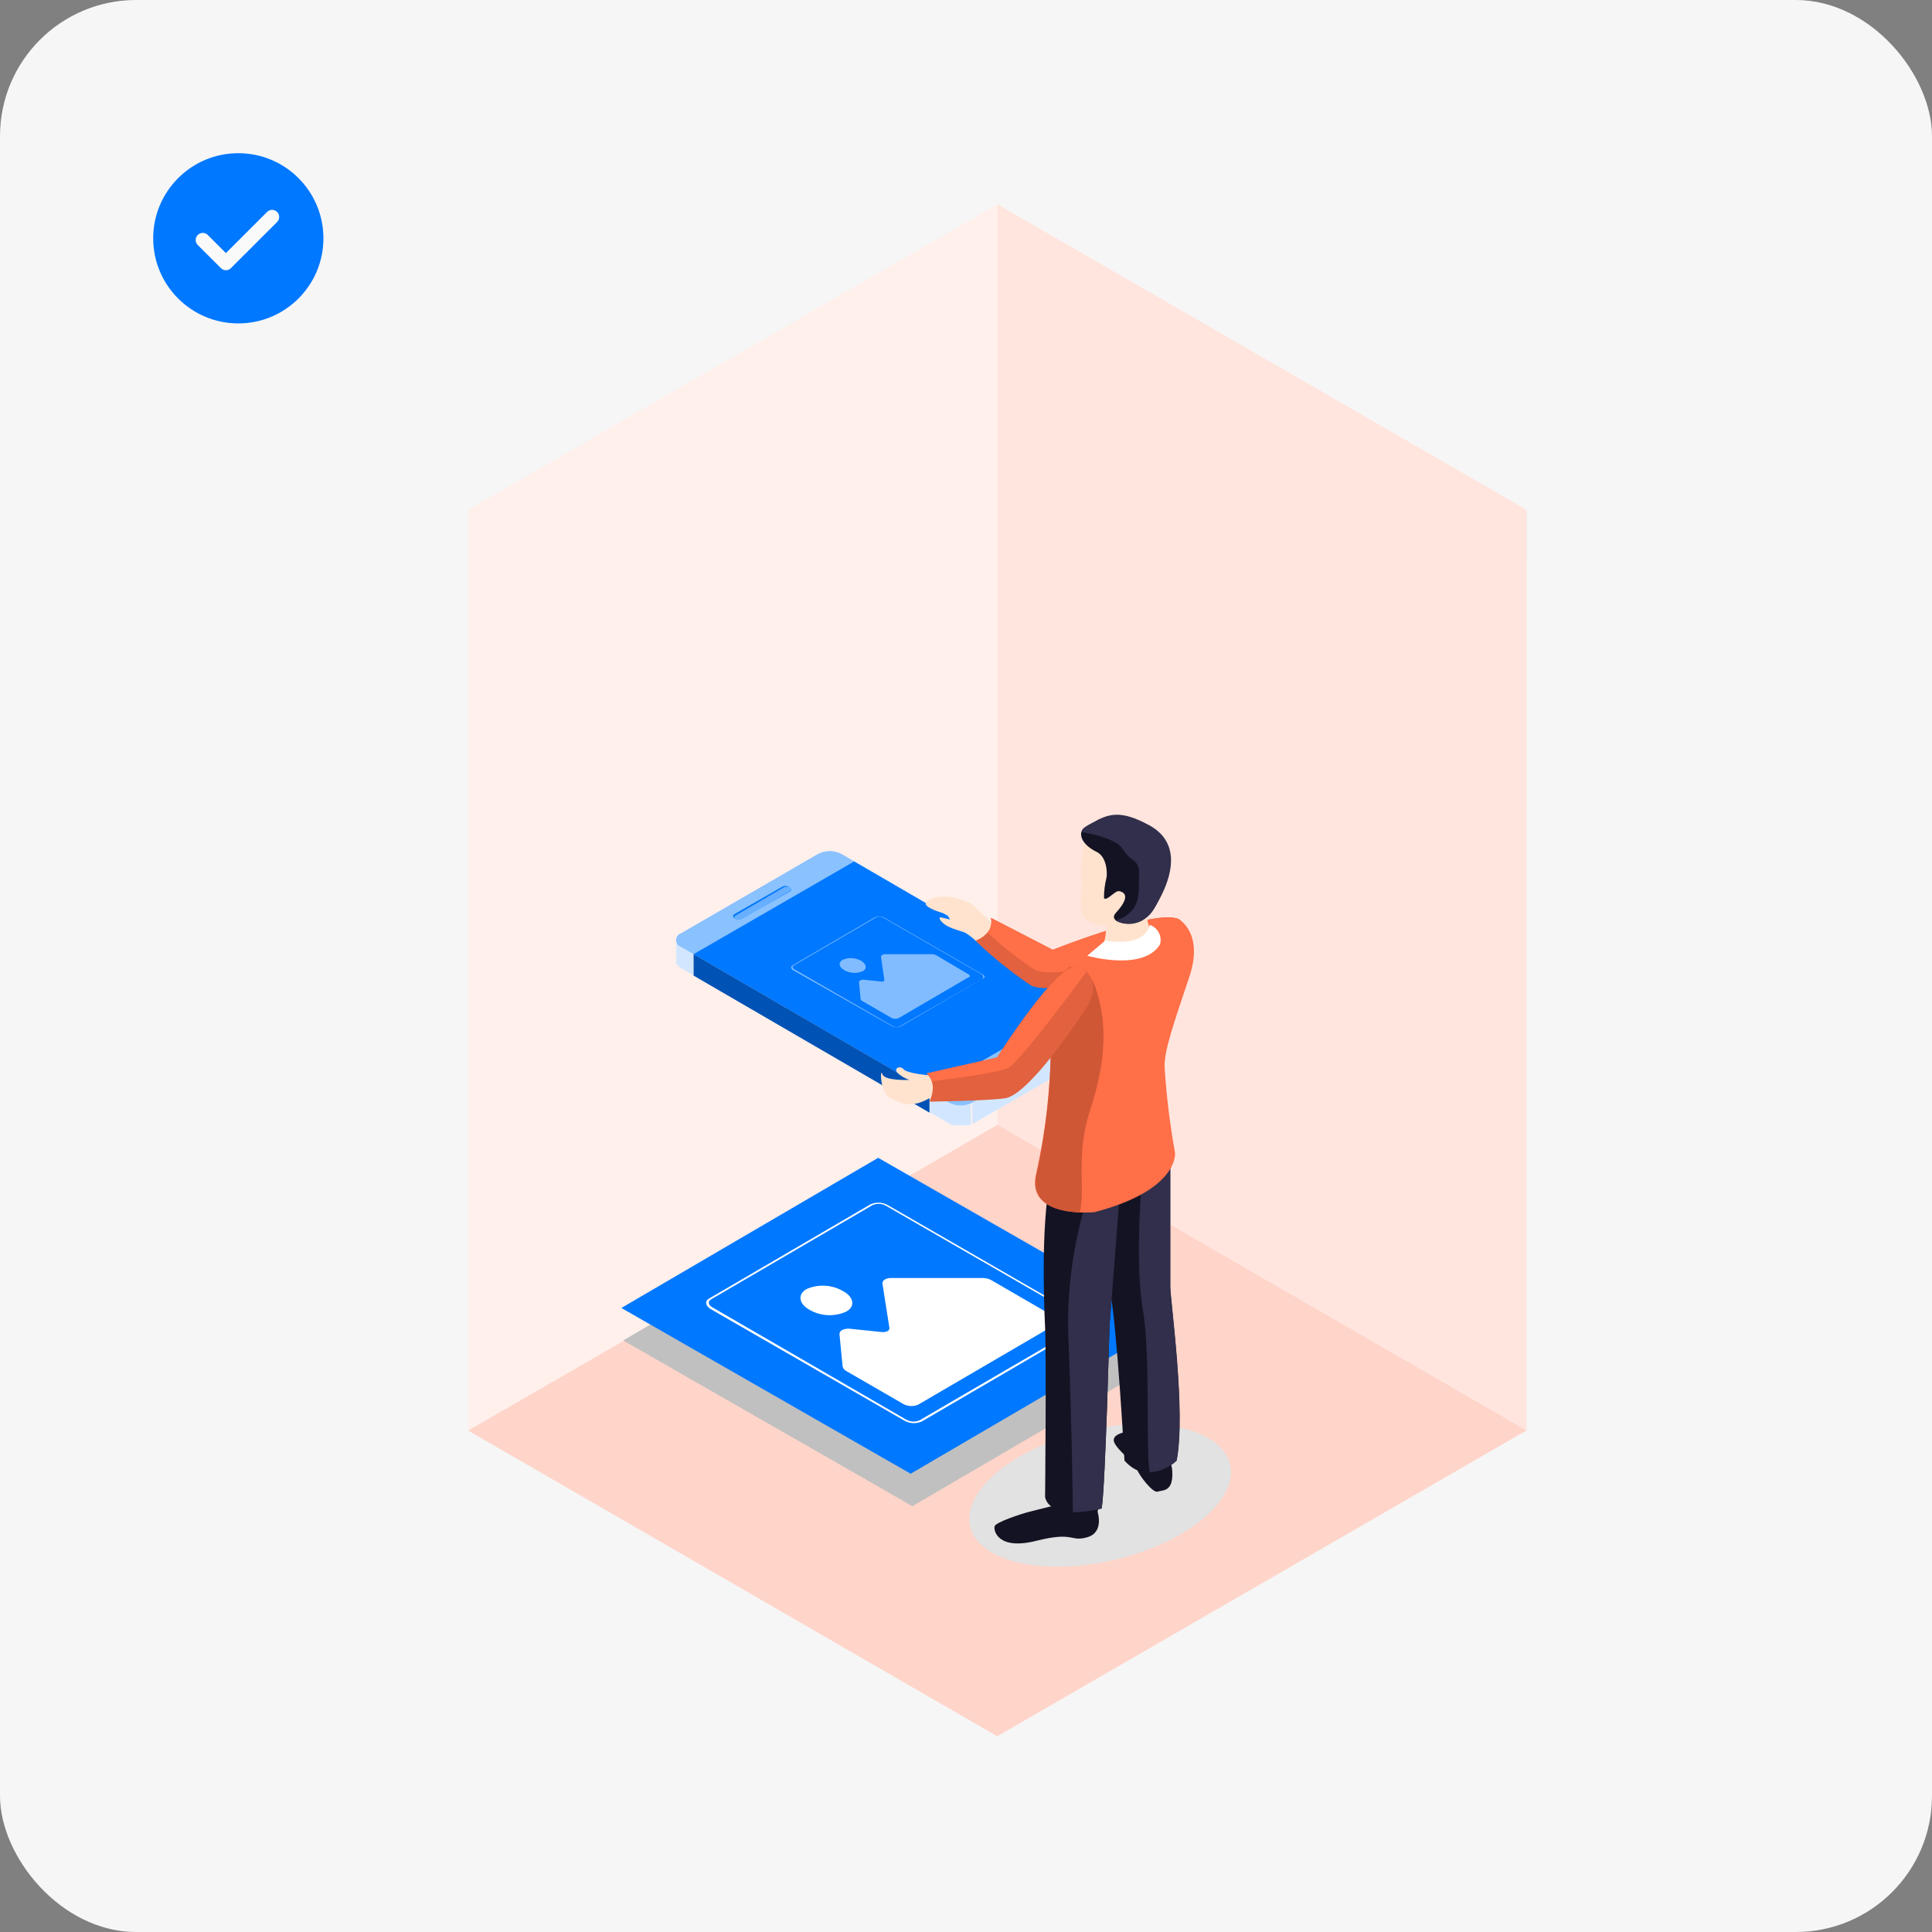 <svg width="100%" viewBox="0 0 227 227" fill="none" xmlns="http://www.w3.org/2000/svg">
<rect x="0" y="0" width="227" height="227" fill="#808080" stroke="none"/>
<rect width="227" height="227" rx="16" fill="#F6F6F6"/>
<g clip-path="url(#clip0)">
<path fill-rule="evenodd" clip-rule="evenodd" d="M55 168.081L117.205 132.137L179.373 168.056L117.168 204L55 168.081Z" fill="#FFD4C9"/>
<path fill-rule="evenodd" clip-rule="evenodd" d="M55 59.907L117.192 24V132.149L55 168.056V59.907Z" fill="#FFF0EC"/>
<path fill-rule="evenodd" clip-rule="evenodd" d="M179.373 168.056L117.192 132.149V24L179.385 59.907L179.373 168.056Z" fill="#FFE5DE"/>
<path d="M103.378 139.851L137.365 159.327L107.204 176.969L73.217 157.493L103.378 139.851Z" fill="#C0C0C0"/>
<path d="M79.452 110.461C79.442 110.526 79.442 110.591 79.452 110.656C79.476 110.721 79.509 110.783 79.549 110.84C79.596 110.903 79.649 110.96 79.708 111.011L79.843 111.109L79.965 111.194L81.457 112.062V114.581L79.965 113.713L79.867 113.639L79.733 113.542L79.611 113.407L79.452 113.248V113.175C79.448 113.138 79.448 113.101 79.452 113.065V110.571V110.461Z" fill="#D2E7FF"/>
<path d="M130.372 120.241C130.528 120.17 130.662 120.06 130.761 119.92C130.859 119.78 130.919 119.617 130.934 119.447V121.965C130.918 122.137 130.856 122.301 130.755 122.441C130.654 122.58 130.518 122.691 130.36 122.76L114.246 132.076V129.557L130.372 120.241Z" fill="#D2E7FF"/>
<path d="M111.52 129.557C111.641 129.626 111.768 129.684 111.899 129.728H113.525L113.794 129.643L114.088 129.508V132.076L113.806 132.21H111.936C111.804 132.165 111.678 132.108 111.557 132.039L109.246 130.694V128.212L111.52 129.557Z" fill="#D2E7FF"/>
<path d="M80.002 109.666C79.836 109.721 79.692 109.827 79.59 109.969C79.489 110.11 79.434 110.28 79.434 110.455C79.434 110.629 79.489 110.799 79.59 110.94C79.692 111.082 79.836 111.188 80.002 111.243L81.493 112.111L109.197 128.212L111.507 129.557C111.93 129.773 112.397 129.885 112.871 129.885C113.345 129.885 113.812 129.773 114.234 129.557L130.372 120.241C130.537 120.186 130.681 120.08 130.783 119.939C130.885 119.797 130.94 119.627 130.94 119.453C130.94 119.278 130.885 119.108 130.783 118.967C130.681 118.825 130.537 118.719 130.372 118.664L98.854 100.325C98.432 100.11 97.965 99.997 97.491 99.997C97.017 99.997 96.549 100.11 96.127 100.325L80.002 109.666Z" fill="#8AC1FF"/>
<path d="M81.493 112.111L109.209 128.213L128.073 117.319L100.358 101.218L81.493 112.111Z" fill="#0078FF"/>
<path d="M86.273 107.416C86.078 107.539 86.066 107.771 86.359 107.93C86.457 107.996 86.569 108.038 86.686 108.05C86.803 108.063 86.922 108.047 87.031 108.003L92.9 104.69C93.108 104.568 92.9 104.299 92.643 104.177C92.531 104.121 92.408 104.092 92.282 104.092C92.157 104.092 92.034 104.121 91.922 104.177L86.273 107.416Z" fill="#0078FF"/>
<path d="M86.445 107.563C86.397 107.575 86.354 107.602 86.324 107.641C86.293 107.68 86.276 107.728 86.276 107.777C86.276 107.826 86.293 107.874 86.324 107.913C86.354 107.952 86.397 107.979 86.445 107.991C86.559 108.048 86.684 108.078 86.812 108.078C86.939 108.078 87.065 108.048 87.178 107.991L92.815 104.69C92.863 104.678 92.905 104.651 92.936 104.612C92.966 104.573 92.983 104.525 92.983 104.476C92.983 104.427 92.966 104.379 92.936 104.34C92.905 104.301 92.863 104.274 92.815 104.262C92.703 104.206 92.579 104.177 92.454 104.177C92.329 104.177 92.205 104.206 92.093 104.262L86.445 107.563Z" fill="#68AFFF"/>
<path d="M81.493 112.111V114.63L109.209 130.731V128.212L81.493 112.111Z" fill="#0052B4"/>
<path d="M116.605 108.602C115.833 107.712 114.982 106.894 114.063 106.157C113.488 105.9 111.104 104.751 109.172 105.717C108.133 106.23 109.368 106.817 111.018 107.282C111.439 107.312 111.845 107.451 112.196 107.684C112.548 107.918 112.832 108.238 113.023 108.614C113.59 109.505 114.31 110.287 115.151 110.925C115.725 111.341 116.605 108.602 116.605 108.602Z" fill="#FFE3CE"/>
<path d="M115.029 110.876C114.306 110.168 113.482 109.57 112.583 109.104C111.495 108.749 111.752 107.551 111.006 107.343C109.723 106.989 108.671 106.512 108.769 106.121C109.723 106.463 110.664 105.436 112.755 107.05C113.838 108.034 114.787 109.156 115.579 110.387C115.31 110.803 115.249 111.035 115.029 110.876Z" fill="#FFE3CE"/>
<path d="M115.664 110.253C115.664 110.253 112.522 109.36 111.605 108.957C110.688 108.553 110.223 107.881 110.456 107.795C110.688 107.71 113.451 108.774 113.549 107.722C113.61 107.135 115.248 110.033 115.664 110.253Z" fill="#FFE3CE"/>
<path d="M138.784 108.285C138.784 108.285 140.74 111.341 136.338 113.04C131.937 114.74 123.294 116.916 121.142 115.791C118.818 114.226 116.634 112.463 114.613 110.522C114.613 110.522 116.838 109.788 116.435 107.844L123.697 111.598C123.697 111.598 137.475 106.121 138.784 108.285Z" fill="#E2613E"/>
<path d="M138.783 108.285C137.463 106.121 123.684 111.598 123.684 111.598L116.422 107.844C116.5 108.143 116.507 108.456 116.441 108.758C116.375 109.06 116.239 109.342 116.043 109.58C117.746 111.199 119.596 112.657 121.569 113.933C123.721 115.082 132.328 112.881 136.741 111.182C137.716 110.877 138.571 110.274 139.186 109.458C139.13 109.044 138.993 108.646 138.783 108.285Z" fill="#FF6F48"/>
<g style="mix-blend-mode:multiply">
<path d="M138.735 167.763C145.41 169.266 146.596 174.047 141.375 178.424C136.155 182.8 126.521 185.123 119.797 183.62C113.073 182.116 111.936 177.348 117.156 172.971C122.377 168.594 132.023 166.259 138.735 167.763Z" fill="#E2E2E2"/>
</g>
<path d="M103.182 136.037L137.17 155.513L106.996 173.154L73.009 153.679L103.182 136.037Z" fill="#0078FF"/>
<path d="M132.218 168.264C132.218 168.264 130.507 168.521 130.922 169.487C131.338 170.453 133.368 171.932 133.575 172.604C133.783 173.277 135.446 175.465 136.021 175.257C136.595 175.049 137.891 175.355 137.732 172.812C137.573 170.269 134.468 168.154 132.218 168.264Z" fill="#141323"/>
<path d="M128.953 177.605C128.953 177.605 129.785 180.05 127.731 180.624C125.677 181.199 126.276 179.903 121.752 181.04C117.229 182.177 116.715 179.817 116.862 179.328C117.009 178.839 119.98 177.874 120.97 177.617L123.831 176.896H129.186L128.953 177.605Z" fill="#141323"/>
<path d="M137.487 134.729V151.148C137.487 152.811 139.346 165.904 138.233 171.614C138.233 171.614 135.018 174.841 132.12 171.614C132.12 171.614 131.215 155.231 130.384 151.527C129.553 147.823 129.919 136.477 129.919 136.477L137.487 134.729Z" fill="#141323"/>
<path d="M127.132 154.755L104.319 141.6C104.01 141.425 103.664 141.325 103.31 141.309C102.955 141.292 102.602 141.358 102.277 141.502L83.303 152.578C82.789 152.872 82.875 153.41 83.486 153.801L106.263 166.919C106.572 167.094 106.918 167.194 107.272 167.211C107.627 167.228 107.98 167.161 108.305 167.017L127.279 155.941C127.792 155.647 127.719 155.109 127.132 154.755ZM127.071 155.794L108.06 166.87C107.808 166.984 107.533 167.036 107.257 167.024C106.981 167.011 106.711 166.933 106.471 166.797L83.682 153.593C83.205 153.312 83.144 152.909 83.535 152.676L102.51 141.6C102.762 141.486 103.037 141.434 103.313 141.447C103.589 141.459 103.858 141.537 104.099 141.673L126.888 154.816C127.365 155.146 127.438 155.562 127.034 155.794H127.071ZM123.819 154.669L116.484 150.415C116.165 150.241 115.807 150.152 115.444 150.158H104.71C104.062 150.158 103.634 150.451 103.683 150.83L104.502 156.026C104.508 156.107 104.487 156.188 104.443 156.256C104.399 156.324 104.334 156.377 104.258 156.405C104.04 156.505 103.798 156.539 103.561 156.503L99.893 156.124C99.581 156.083 99.264 156.13 98.976 156.258C98.873 156.295 98.785 156.363 98.723 156.453C98.662 156.543 98.63 156.651 98.634 156.76L99.001 160.537C99.027 160.66 99.082 160.774 99.161 160.872C99.239 160.97 99.339 161.048 99.453 161.1L106.116 164.951C106.384 165.103 106.684 165.19 106.992 165.205C107.3 165.22 107.607 165.162 107.889 165.037L123.966 155.647C124.394 155.439 124.32 154.975 123.782 154.669H123.819ZM99.013 151.674C98.368 151.308 97.645 151.098 96.904 151.062C96.163 151.026 95.424 151.165 94.746 151.466C93.683 152.089 93.854 153.202 95.138 153.911C95.783 154.277 96.505 154.486 97.246 154.523C97.987 154.559 98.726 154.42 99.404 154.119C100.529 153.532 100.346 152.371 99.013 151.674Z" fill="white"/>
<path d="M131.851 136.819C131.851 136.819 131.118 146.343 130.36 155.794C130.36 155.794 129.883 174.548 129.443 177.238C129.443 177.238 123.391 178.742 122.792 175.893C122.792 175.893 122.951 159.388 122.792 155.941C122.633 152.493 122.278 142.871 123.648 137.321C125.017 131.77 131.851 136.819 131.851 136.819Z" fill="#141323"/>
<path d="M129.443 177.238C129.883 174.536 130.36 155.794 130.36 155.794C130.873 149.436 131.362 143.042 131.582 139.546L127.853 140.463C126.015 146.161 125.24 152.15 125.567 158.129C125.885 166.332 126.02 174.401 126.056 177.69C127.199 177.667 128.335 177.515 129.443 177.238Z" fill="#312F4B"/>
<path d="M138.257 171.614C139.37 165.892 137.512 152.811 137.512 151.148V134.839L134.272 137.284C134.272 137.284 133.245 147.835 134.272 153.838C135.213 159.303 134.602 169.939 135.067 172.995C136.258 172.917 137.385 172.429 138.257 171.614Z" fill="#312F4B"/>
<path d="M138.392 107.93C138.392 107.93 141.51 109.483 139.737 114.789C137.964 120.095 136.729 123.518 136.84 125.474C137.055 128.82 137.463 132.151 138.062 135.45C138.062 135.45 138.576 139.815 128.612 142.419C128.612 142.419 120.396 143.25 121.753 137.846C122.939 132.53 123.514 127.095 123.465 121.647C123.257 119.569 122.01 115.412 127.206 112.612C132.402 109.813 135.067 107.722 138.392 107.93Z" fill="#FF6F48"/>
<path d="M123.464 121.647C123.53 127.097 122.972 132.536 121.801 137.859C120.872 141.6 124.528 142.358 126.851 142.455C127.596 140.01 126.337 135.743 128.073 130.474C130.213 123.97 129.907 119.667 128.77 116.207C128.588 115.51 128.198 114.885 127.652 114.416C127.106 113.946 126.43 113.654 125.714 113.578C122.242 116.304 123.244 119.801 123.464 121.647Z" fill="#CF5736"/>
<path d="M134.7 105.314C134.52 106.842 134.735 108.391 135.324 109.813C136.192 111.39 129.663 112.82 129.504 111.365C129.849 110.501 129.998 109.571 129.939 108.643C129.879 107.715 129.614 106.811 129.162 105.998C128.355 104.519 134.7 105.314 134.7 105.314Z" fill="#FFE3CE"/>
<path d="M135.287 109.91C134.739 108.653 134.516 107.278 134.639 105.913L129.871 108.272C130.042 108.272 133.258 109.128 133.954 111.439C134.933 111.035 135.605 110.485 135.287 109.91Z" fill="#FFE3CE"/>
<path d="M127.829 97.954C127.248 99.444 126.974 101.037 127.023 102.636C127.23 104.971 126.888 105.436 127.023 106.475C127.019 107.029 127.205 107.568 127.548 108.003C128.27 108.7 129.749 108.957 131.766 108.223C134.211 107.331 136.754 103.993 135.715 100.986C134.676 97.978 131.485 95.509 127.829 97.954Z" fill="#FFE3CE"/>
<path d="M135.617 104.238C134.661 102.112 133.532 100.067 132.243 98.125C131.731 97.666 131.159 97.28 130.544 96.976C129.566 97.057 128.629 97.399 127.829 97.966C127.628 98.497 127.461 99.04 127.328 99.592C127.903 100.24 129.089 100.973 129.26 101.524C129.603 102.887 129.53 104.322 129.052 105.644C128.661 106.512 130.275 107.783 129.896 108.541C129.887 108.573 129.887 108.607 129.896 108.639C130.539 108.589 131.173 108.449 131.778 108.223C132.654 107.853 133.446 107.308 134.106 106.623C134.765 105.938 135.28 105.127 135.617 104.238Z" fill="#FFE3CE"/>
<path d="M127.487 97.196C126.692 97.648 126.766 99.078 128.893 100.118C130.116 100.741 130.116 102.795 129.993 103.186C129.803 103.95 129.708 104.734 129.712 105.521C130.006 105.949 131.008 104.617 131.485 104.702C132.707 104.935 132.218 106.059 131.118 107.245C130.018 108.431 133.025 109.018 134.444 107.979C135.202 107.429 135.47 107.099 136.461 105.13C137.903 102.257 137.977 98.797 134.578 96.963C131.179 95.129 129.455 96.132 127.487 97.196Z" fill="#141323"/>
<path d="M134.468 107.979C135.226 107.429 135.495 107.099 136.485 105.13C137.927 102.257 138.429 98.809 135.03 96.963C131.631 95.117 130.237 95.594 128.269 96.719C128.086 96.829 127.047 97.281 127.157 97.782C128.232 97.954 131.179 98.54 131.937 99.8C132.878 101.365 133.905 100.863 133.832 102.795C133.758 104.727 134.235 107.111 131.105 108.162C131.626 108.451 132.218 108.587 132.813 108.554C133.408 108.522 133.981 108.322 134.468 107.979Z" fill="#312F4B"/>
<path d="M129.87 110.51L127.743 112.295C127.743 112.295 134.357 114.19 136.301 110.95C136.429 110.485 136.374 109.988 136.146 109.563C135.919 109.137 135.537 108.815 135.079 108.664C135.079 108.664 134.871 111.304 129.87 110.51Z" fill="white"/>
<path d="M109.062 126.33C109.062 126.33 106.617 126.134 106.165 125.633C105.713 125.132 104.942 125.547 105.48 126.085C105.875 126.445 106.342 126.716 106.85 126.88C106.85 126.88 103.915 127.039 103.659 126.183C103.402 125.327 103.353 128.469 104.661 129.056C105.969 129.643 107.302 130.535 110.224 128.359C110.19 127.957 110.069 127.566 109.868 127.216C109.668 126.865 109.393 126.562 109.062 126.33Z" fill="#FFE3CE"/>
<path d="M126.765 113.542C126.765 113.542 130.005 114.85 127.487 118.664C124.968 122.479 120.408 128.726 118.073 129.044C115.738 129.362 109.197 129.435 109.197 129.435C109.197 129.435 110.285 127.43 108.879 126.134L117.156 124.251C117.156 124.251 124.516 112.576 126.765 113.542Z" fill="#E2613E"/>
<path d="M126.765 113.542C124.516 112.576 117.156 124.251 117.156 124.251L108.879 126.11C109.157 126.361 109.364 126.682 109.478 127.039C112.253 126.697 117.351 126.036 118.464 125.474C119.76 124.826 126.178 116.195 127.682 114.153C127.416 113.895 127.105 113.688 126.765 113.542Z" fill="#FF6F48"/>
<g opacity="0.5">
<path d="M115.42 114.471L103.83 107.783C103.667 107.707 103.49 107.667 103.31 107.667C103.131 107.667 102.953 107.707 102.791 107.783L93.132 113.419C92.876 113.566 92.912 113.847 93.23 114.018L104.82 120.584C104.983 120.66 105.16 120.699 105.34 120.699C105.519 120.699 105.697 120.66 105.859 120.584L115.518 114.947C115.775 114.899 115.738 114.63 115.42 114.471ZM115.42 114.996L105.737 120.584C105.612 120.647 105.474 120.68 105.334 120.68C105.194 120.68 105.055 120.647 104.93 120.584L93.34 113.896C93.096 113.762 93.059 113.541 93.267 113.431L102.925 107.795C103.05 107.732 103.189 107.699 103.329 107.699C103.469 107.699 103.607 107.732 103.732 107.795L115.322 114.471C115.567 114.654 115.591 114.862 115.396 114.984L115.42 114.996ZM113.684 114.41L110.016 112.246C109.855 112.157 109.674 112.11 109.49 112.111H104.038C103.708 112.111 103.488 112.258 103.512 112.453L103.903 115.119C103.906 115.16 103.896 115.201 103.874 115.236C103.852 115.272 103.82 115.299 103.781 115.314C103.665 115.348 103.542 115.348 103.427 115.314L101.568 115.119C101.411 115.096 101.25 115.117 101.104 115.18C101.051 115.198 101.006 115.233 100.975 115.28C100.944 115.326 100.929 115.381 100.932 115.436L101.116 117.356C101.13 117.418 101.158 117.475 101.198 117.524C101.239 117.573 101.29 117.612 101.348 117.637L104.735 119.593C104.875 119.664 105.03 119.701 105.187 119.701C105.344 119.701 105.499 119.664 105.639 119.593L113.818 114.813C114.051 114.801 114.014 114.568 113.684 114.41ZM101.165 112.881C100.838 112.7 100.475 112.596 100.102 112.576C99.729 112.557 99.356 112.624 99.013 112.771C98.463 113.089 98.561 113.652 99.209 113.994C99.538 114.179 99.906 114.286 100.284 114.305C100.661 114.324 101.038 114.255 101.385 114.104C101.898 113.823 101.813 113.248 101.165 112.881Z" fill="white"/>
</g>
</g>
<path d="M28 38C33.523 38 38 33.523 38 28C38 22.477 33.523 18 28 18C22.477 18 18 22.477 18 28C18 33.523 22.477 38 28 38Z" fill="#0078FF"/>
<path d="M32.55 26.089L27.133 31.506C26.977 31.662 26.765 31.75 26.544 31.75C26.323 31.75 26.111 31.662 25.955 31.506L23.247 28.798C23.167 28.721 23.104 28.629 23.06 28.527C23.016 28.425 22.993 28.316 22.992 28.205C22.991 28.095 23.012 27.985 23.054 27.883C23.096 27.78 23.158 27.687 23.236 27.609C23.314 27.531 23.407 27.469 23.51 27.427C23.612 27.385 23.722 27.364 23.833 27.365C23.943 27.366 24.053 27.389 24.154 27.433C24.256 27.476 24.348 27.54 24.425 27.619L26.544 29.738L31.372 24.911C31.448 24.831 31.54 24.768 31.642 24.724C31.744 24.68 31.853 24.657 31.964 24.657C32.074 24.656 32.184 24.677 32.287 24.719C32.389 24.761 32.482 24.822 32.56 24.901C32.639 24.979 32.7 25.072 32.742 25.174C32.784 25.277 32.805 25.386 32.804 25.497C32.803 25.608 32.78 25.717 32.737 25.819C32.693 25.92 32.63 26.012 32.55 26.089Z" fill="#FAFAFA"/>
<defs>
<clipPath id="clip0">
<rect width="124.385" height="180" fill="white" transform="translate(55 24)"/>
</clipPath>
</defs>
</svg>
